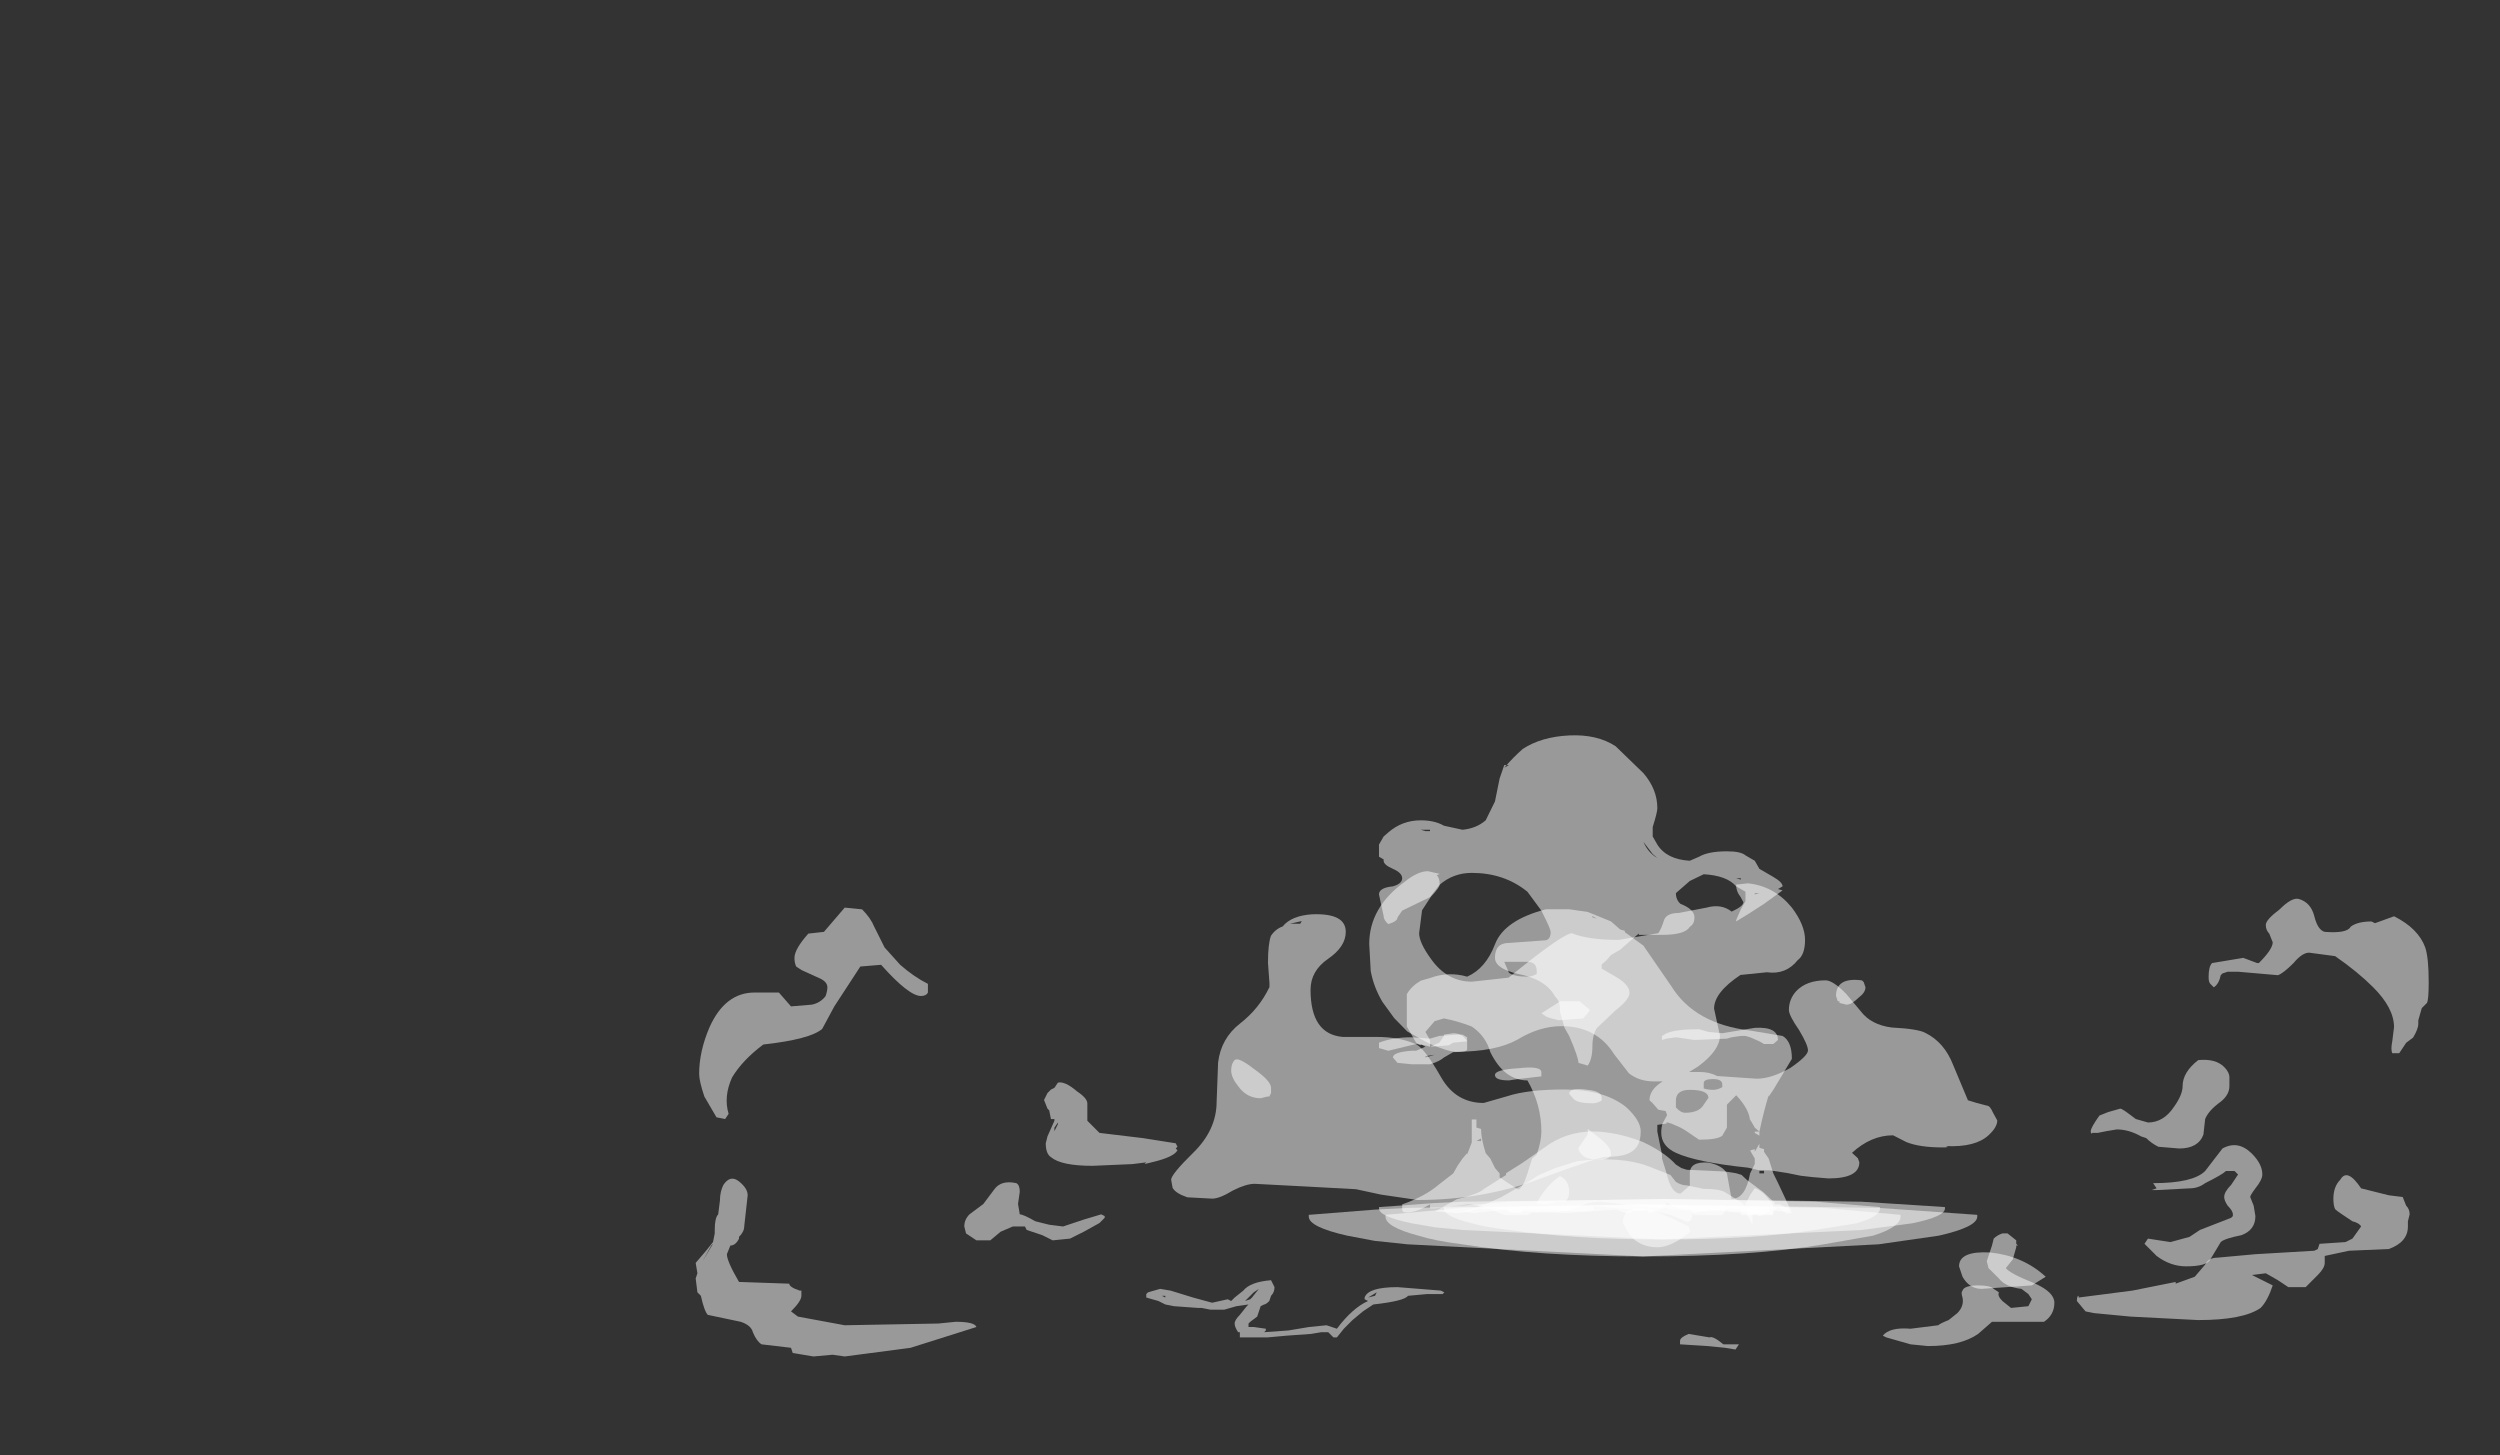 <?xml version="1.0" encoding="UTF-8" standalone="no"?>
<svg xmlns:ffdec="https://www.free-decompiler.com/flash" xmlns:xlink="http://www.w3.org/1999/xlink" ffdec:objectType="frame" height="293.95px" width="504.9px" xmlns="http://www.w3.org/2000/svg">
  <rect width="100%" height="100%" fill="#333333" stroke="none"/>
  <g transform="matrix(1.0, 0.0, 0.0, 1.0, 268.6, 242.25)">
    <use ffdec:characterId="282" height="13.2" transform="matrix(7.0, 0.0, 0.0, 7.0, -128.1, -60.7)" width="50.0" xlink:href="#shape0"/>
    <use ffdec:characterId="283" height="1.5" transform="matrix(-22.132, 0.0, 0.0, 7.0, 130.726, 1.0)" width="6.1" xlink:href="#shape1"/>
    <use ffdec:characterId="281" height="1.9" transform="matrix(-22.132, 0.0, 0.0, 7.0, 87.569, -8.1)" width="2.75" xlink:href="#shape2"/>
    <use ffdec:characterId="284" height="2.6" transform="matrix(-22.132, 0.0, 0.0, 7.0, 93.102, -13.7)" width="3.25" xlink:href="#shape3"/>
    <use ffdec:characterId="305" height="12.2" transform="matrix(5.927, 0.0, 0.0, 5.443, -32.076, -66.305)" width="28.15" xlink:href="#shape4"/>
    <use ffdec:characterId="306" height="1.5" transform="matrix(-18.738, 0.0, 0.0, 5.443, 124.204, -0.099)" width="6.1" xlink:href="#shape5"/>
    <use ffdec:characterId="304" height="11.4" transform="matrix(-18.738, 0.0, 0.0, 5.443, 93.286, -58.885)" width="4.3" xlink:href="#shape6"/>
    <use ffdec:characterId="307" height="17.8" transform="matrix(-18.738, 0.0, 0.0, 5.443, 91.412, -93.722)" width="4.35" xlink:href="#shape7"/>
  </g>
  <defs>
    <g id="shape0" transform="matrix(1.0, 0.0, 0.0, 1.0, 26.6, 6.25)">
      <path d="M17.5 -1.4 Q17.65 -1.25 17.65 -1.1 L17.65 -0.85 Q17.65 -0.6 17.4 -0.4 17.05 -0.15 16.95 0.1 L16.9 0.55 Q16.75 0.95 16.2 0.95 L15.6 0.9 Q15.4 0.8 15.25 0.65 L15.1 0.6 Q14.75 0.4 14.4 0.4 L14.1 0.45 13.85 0.5 13.7 0.5 Q13.65 0.55 13.65 0.45 13.65 0.35 13.9 0.0 L14.15 -0.1 14.5 -0.2 Q14.55 -0.2 14.75 -0.05 L14.95 0.1 15.3 0.2 Q15.75 0.2 16.05 -0.25 16.3 -0.6 16.3 -0.85 16.3 -1.25 16.75 -1.6 17.25 -1.65 17.5 -1.4 M17.55 1.6 Q17.45 1.7 16.95 1.95 16.75 2.1 16.5 2.1 L15.55 2.15 15.4 2.15 15.55 2.1 15.45 1.95 Q16.6 1.95 16.95 1.6 L17.45 0.95 Q17.9 0.7 18.3 1.1 18.6 1.4 18.6 1.7 18.6 1.85 18.4 2.1 18.25 2.3 18.25 2.35 L18.35 2.6 18.4 2.9 Q18.4 3.3 18.0 3.45 17.5 3.55 17.4 3.65 L17.1 4.15 Q17.0 4.35 16.4 4.35 15.95 4.35 15.55 4.05 L15.2 3.7 15.3 3.55 15.95 3.65 16.5 3.5 16.8 3.3 17.7 2.95 17.75 2.9 17.75 2.85 Q17.75 2.75 17.6 2.6 17.5 2.45 17.5 2.35 17.5 2.2 17.7 2.0 L17.9 1.7 17.8 1.6 17.55 1.6 M11.5 3.7 L11.55 3.75 11.5 3.75 11.5 3.8 11.4 4.15 11.2 4.4 Q11.3 4.55 12.05 4.85 12.6 5.1 12.6 5.4 12.6 5.75 12.3 5.95 L10.8 5.95 10.4 6.3 Q9.9 6.65 8.95 6.65 L8.45 6.6 7.75 6.4 7.65 6.35 Q7.85 6.1 8.45 6.15 L9.25 6.05 Q9.3 6.0 9.55 5.9 L9.8 5.7 Q10.0 5.5 9.95 5.25 9.9 5.1 9.95 5.05 10.0 4.9 10.4 4.9 10.75 4.9 10.85 5.0 L11.0 5.1 Q10.95 5.2 11.1 5.35 L11.35 5.55 11.85 5.5 11.95 5.3 11.85 5.15 11.65 5.0 Q11.2 4.95 11.0 4.7 L10.7 4.4 10.65 4.2 10.8 3.75 10.85 3.55 Q10.95 3.45 11.1 3.4 L11.25 3.4 11.5 3.6 11.5 3.7 M3.05 6.6 L3.5 6.6 3.4 6.75 3.1 6.7 2.6 6.65 1.8 6.6 1.8 6.5 Q1.8 6.4 2.05 6.3 L2.65 6.4 Q2.75 6.35 3.05 6.6 M-15.6 -0.7 Q-15.3 -0.5 -15.3 -0.35 L-15.3 0.15 -14.95 0.5 -13.7 0.65 -12.75 0.8 -12.7 0.9 -12.75 0.95 -12.7 1.0 Q-12.8 1.2 -13.45 1.35 L-13.65 1.4 -13.6 1.35 -14.0 1.4 -15.15 1.45 Q-16.05 1.45 -16.35 1.2 -16.5 1.1 -16.5 0.8 L-16.45 0.6 -16.25 0.15 -16.25 0.1 -16.35 0.1 -16.4 -0.15 -16.45 -0.2 -16.55 -0.45 -16.45 -0.65 -16.35 -0.75 -16.25 -0.8 -16.15 -0.95 Q-15.95 -1.0 -15.6 -0.7 M-8.85 6.3 L-9.55 6.35 -10.1 6.4 -10.9 6.4 -10.9 6.25 -10.95 6.25 Q-11.05 6.1 -11.05 6.0 -11.05 5.9 -10.9 5.75 L-10.7 5.5 -10.65 5.45 -11.0 5.5 -11.35 5.6 -11.75 5.6 -12.0 5.55 -12.1 5.55 -12.8 5.5 -13.05 5.45 -13.25 5.35 -13.6 5.25 -13.6 5.15 -13.55 5.1 -13.2 5.0 -12.9 5.05 -12.25 5.25 -11.7 5.4 -11.25 5.3 -11.15 5.35 -11.05 5.25 -10.8 5.05 Q-10.6 4.8 -10.0 4.75 L-9.9 4.95 Q-9.9 5.1 -10.0 5.2 L-10.05 5.35 Q-10.15 5.45 -10.2 5.45 L-10.3 5.5 -10.4 5.8 -10.6 5.95 -10.65 6.0 -10.65 6.1 -10.5 6.1 -10.15 6.15 -10.15 6.2 -10.2 6.25 -9.5 6.2 -8.9 6.1 -8.4 6.05 -8.1 6.15 Q-7.65 5.55 -7.2 5.35 L-7.3 5.3 -7.3 5.25 Q-7.2 4.95 -6.35 4.95 L-5.1 5.05 -5.0 5.1 -5.05 5.15 -5.5 5.15 -6.05 5.2 Q-6.15 5.35 -7.05 5.45 L-7.35 5.65 -7.65 5.9 -7.9 6.15 -8.1 6.4 -8.2 6.4 -8.35 6.25 -8.55 6.25 -8.85 6.3 M-6.95 5.1 L-7.2 5.25 -7.0 5.2 -6.95 5.1 M-13.05 5.2 L-13.15 5.2 -13.05 5.25 -13.05 5.2 M-11.25 5.4 L-11.25 5.4 M-10.6 5.3 L-10.55 5.25 -10.35 5.0 -10.5 5.1 -10.75 5.35 -10.6 5.3 M-16.15 0.2 L-16.25 0.35 -16.25 0.45 -16.15 0.25 -16.15 0.2 M-16.0 3.2 L-15.4 3.0 -14.9 2.85 -14.8 2.9 -14.8 2.95 -14.95 3.1 -15.4 3.35 -15.8 3.55 -16.3 3.6 -16.6 3.45 -17.05 3.3 -17.1 3.2 -17.45 3.2 -17.8 3.35 -18.1 3.6 -18.5 3.6 -18.8 3.4 -18.85 3.2 Q-18.85 3.0 -18.7 2.85 L-18.3 2.55 -18.0 2.15 Q-17.8 1.85 -17.35 1.95 -17.25 2.0 -17.25 2.2 L-17.3 2.55 -17.25 2.85 Q-17.15 2.85 -16.8 3.05 L-16.4 3.15 -16.0 3.2" fill="#ffffff" fill-opacity="0.502" fill-rule="evenodd" stroke="none"/>
      <path d="M6.4 -3.3 L6.35 -3.3 6.3 -3.45 Q6.3 -4.0 7.05 -3.9 L7.1 -3.85 7.15 -3.7 Q7.15 -3.55 6.95 -3.4 6.75 -3.2 6.6 -3.2 L6.4 -3.25 6.4 -3.3 M19.1 -5.95 Q19.45 -6.3 19.65 -6.25 20.0 -6.15 20.1 -5.75 20.2 -5.35 20.4 -5.3 21.05 -5.25 21.15 -5.45 21.35 -5.6 21.75 -5.6 L21.85 -5.55 22.4 -5.75 Q23.1 -5.4 23.3 -4.85 23.4 -4.55 23.4 -3.85 23.4 -3.35 23.35 -3.25 L23.2 -3.1 23.1 -2.75 23.1 -2.65 Q23.1 -2.5 22.95 -2.25 L22.75 -2.1 22.55 -1.8 22.35 -1.8 Q22.3 -1.9 22.35 -2.15 L22.4 -2.55 Q22.4 -3.1 21.8 -3.7 21.35 -4.15 20.7 -4.6 L19.95 -4.7 Q19.75 -4.7 19.5 -4.4 19.2 -4.1 19.05 -4.05 L17.9 -4.15 17.6 -4.15 17.45 -4.1 17.4 -4.05 Q17.35 -3.8 17.2 -3.7 L17.1 -3.8 Q17.05 -3.85 17.05 -4.0 17.05 -4.3 17.15 -4.4 L18.05 -4.55 18.45 -4.4 18.5 -4.4 Q18.9 -4.8 18.9 -5.0 L18.8 -5.25 Q18.7 -5.35 18.7 -5.5 18.7 -5.65 19.1 -5.95 M23.0 -2.95 L23.0 -2.95 M22.85 2.85 L22.8 3.05 22.8 3.2 Q22.8 3.65 22.25 3.85 L21.1 3.9 20.4 4.05 20.4 4.25 Q20.4 4.4 20.2 4.6 L19.85 4.95 19.35 4.95 19.05 4.75 18.7 4.55 18.3 4.6 18.9 4.9 Q18.75 5.35 18.55 5.55 18.05 5.9 16.75 5.9 L14.8 5.8 13.75 5.7 13.5 5.65 13.25 5.35 Q13.25 5.2 13.3 5.2 L13.3 5.25 14.85 5.05 16.1 4.8 16.1 4.85 16.65 4.65 16.95 4.3 Q17.05 4.1 17.3 4.1 L18.4 4.0 20.1 3.9 20.2 3.85 20.25 3.7 21.0 3.65 21.2 3.55 21.45 3.2 Q21.4 3.1 21.2 3.05 L20.9 2.85 Q20.75 2.75 20.7 2.7 20.65 2.6 20.65 2.4 20.65 2.05 20.85 1.85 21.05 1.5 21.45 2.1 L22.25 2.3 22.65 2.35 22.75 2.6 Q22.85 2.7 22.85 2.85 M10.5 5.0 Q10.15 5.0 9.95 4.65 L9.85 4.35 Q9.85 3.9 10.75 3.95 11.7 4.05 12.35 4.65 L11.95 4.9 10.5 5.0 M2.1 3.35 Q1.55 3.8 1.15 3.8 0.65 3.8 0.35 3.45 L0.15 3.1 Q0.15 2.5 1.05 2.75 1.45 2.9 2.05 3.2 L2.1 3.35 M-24.2 -3.55 L-23.85 -3.15 -23.25 -3.2 Q-23.0 -3.25 -22.85 -3.45 -22.8 -3.6 -22.8 -3.7 -22.8 -3.85 -23.0 -3.95 L-23.55 -4.2 -23.7 -4.3 Q-23.75 -4.4 -23.75 -4.55 -23.75 -4.8 -23.35 -5.25 L-22.9 -5.3 -22.3 -6.0 -21.8 -5.95 Q-21.55 -5.7 -21.45 -5.45 L-21.15 -4.85 -20.7 -4.35 Q-20.3 -4.0 -19.9 -3.8 L-19.9 -3.55 Q-19.95 -3.45 -20.1 -3.45 -20.45 -3.45 -21.25 -4.35 L-21.85 -4.3 -22.6 -3.15 -22.95 -2.5 Q-23.3 -2.2 -24.65 -2.05 -25.25 -1.6 -25.55 -1.1 -25.8 -0.55 -25.65 -0.05 L-25.75 0.1 -26.0 0.05 -26.35 -0.55 Q-26.5 -1.0 -26.5 -1.2 -26.5 -1.85 -26.2 -2.55 -25.75 -3.55 -24.9 -3.55 L-24.2 -3.55 M-11.15 -1.3 Q-11.15 -1.5 -11.05 -1.6 -10.95 -1.7 -10.5 -1.35 -10.0 -1.0 -10.0 -0.8 L-10.0 -0.65 -10.05 -0.55 -10.1 -0.55 -10.3 -0.5 Q-10.7 -0.5 -10.95 -0.85 -11.15 -1.1 -11.15 -1.3 M-1.1 -3.3 L-0.8 -3.05 Q-0.85 -2.95 -1.0 -2.8 L-1.7 -2.75 -1.9 -2.8 -2.05 -2.85 -2.2 -2.95 -1.65 -3.3 -1.1 -3.3 M-18.5 6.1 L-20.4 6.7 -22.3 6.95 -22.65 6.9 -23.2 6.95 -23.8 6.85 -23.85 6.7 -24.7 6.6 Q-24.85 6.5 -24.95 6.25 -25.0 6.05 -25.3 5.95 L-26.25 5.75 Q-26.35 5.65 -26.45 5.2 L-26.55 5.1 -26.6 4.7 -26.55 4.55 -26.6 4.25 -26.3 3.9 -26.1 3.65 -26.05 3.4 -26.05 3.3 Q-26.05 2.95 -25.95 2.85 L-25.9 2.45 Q-25.9 2.2 -25.8 2.0 -25.6 1.7 -25.35 1.9 -25.1 2.1 -25.1 2.3 L-25.2 3.2 Q-25.2 3.35 -25.35 3.5 L-25.35 3.55 Q-25.45 3.75 -25.6 3.75 L-25.7 4.0 Q-25.7 4.2 -25.35 4.8 L-23.9 4.85 Q-23.9 4.95 -23.6 5.05 L-23.55 5.05 -23.55 5.2 Q-23.55 5.35 -23.85 5.65 L-23.65 5.8 -22.3 6.05 -19.6 6.0 -19.1 5.95 Q-18.55 5.95 -18.5 6.1 M-25.6 2.8 L-25.6 2.8 M-26.4 4.25 L-26.4 4.2 -26.15 3.75 -26.1 3.7 -26.4 4.2 -26.4 4.25" fill="#ffffff" fill-opacity="0.502" fill-rule="evenodd" stroke="none"/>
    </g>
    <g id="shape1" transform="matrix(1.0, 0.0, 0.0, 1.0, 2.85, 0.45)">
      <path d="M2.55 -0.1 Q2.55 0.2 2.25 0.45 2.1 0.6 1.85 0.7 1.15 1.05 0.2 1.05 -0.8 1.05 -1.45 0.7 L-1.9 0.45 Q-2.15 0.2 -2.15 -0.1 L-2.15 -0.15 -1.45 -0.35 0.2 -0.45 1.85 -0.35 2.55 -0.15 2.55 -0.1" fill="#ffffff" fill-opacity="0.502" fill-rule="evenodd" stroke="none"/>
      <path d="M3.25 -0.1 Q3.25 0.2 2.9 0.45 L2.65 0.6 2.35 0.7 0.2 1.05 -1.95 0.7 -2.5 0.45 Q-2.85 0.2 -2.85 -0.1 L-2.85 -0.15 -1.95 -0.35 0.2 -0.45 2.35 -0.35 2.65 -0.3 3.25 -0.15 3.25 -0.1" fill="#ffffff" fill-opacity="0.502" fill-rule="evenodd" stroke="none"/>
    </g>
    <g id="shape2" transform="matrix(1.0, 0.0, 0.0, 1.0, 0.9, 1.75)">
      <path d="M0.4 -0.25 L0.35 -0.2 Q0.3 -0.2 0.3 -0.25 L0.15 -0.3 0.15 -0.2 Q0.1 -0.25 0.0 -0.35 L-0.05 -0.3 -0.1 -0.3 -0.4 -0.25 -0.55 -0.3 -0.6 -0.25 -0.75 -0.25 -0.75 -0.15 -0.8 0.15 -0.8 -0.2 -0.85 -0.2 -0.9 -0.25 -0.75 -0.35 -0.7 -0.5 Q-0.6 -0.7 -0.55 -0.8 -0.5 -0.9 -0.35 -0.9 L-0.2 -1.0 Q-0.15 -1.0 -0.1 -1.1 L-0.05 -1.3 0.15 -1.55 Q0.4 -1.85 0.8 -1.7 L1.0 -1.5 1.15 -1.3 1.25 -1.1 1.5 -0.65 Q1.7 -0.35 1.85 -0.25 L1.75 -0.2 1.45 -0.3 1.4 -0.2 1.3 -0.25 1.25 -0.25 0.9 -0.2 0.45 -0.3 0.4 -0.25" fill="#ffffff" fill-opacity="0.502" fill-rule="evenodd" stroke="none"/>
    </g>
    <g id="shape3" transform="matrix(1.0, 0.0, 0.0, 1.0, 1.15, 2.55)">
      <path d="M0.6 -2.55 Q0.85 -2.6 1.05 -2.2 L1.3 -1.65 1.45 -1.35 1.45 -1.3 1.65 -0.9 Q1.7 -0.75 1.9 -0.6 L2.1 -0.25 1.9 -0.2 Q1.8 -0.2 1.7 -0.35 L1.65 -0.3 1.55 -0.35 1.55 -0.3 1.45 -0.3 1.4 -0.25 Q1.4 -0.2 1.35 -0.2 1.3 -0.2 1.3 -0.25 L1.3 -0.3 1.05 -0.3 0.85 -0.25 0.75 -0.25 Q0.7 -0.25 0.65 -0.3 L0.65 -0.4 0.1 -0.25 -0.05 -0.15 -0.2 0.05 Q-0.25 0.05 -0.25 -0.15 L-0.25 -0.2 -0.35 -0.25 -0.4 -0.3 -0.85 -0.15 -0.85 -0.1 -0.9 -0.15 Q-0.95 -0.2 -0.95 -0.3 L-0.95 -0.4 Q-1.0 -0.25 -1.05 -0.25 L-1.1 -0.25 -1.15 -0.3 -1.05 -0.45 -1.0 -0.45 -1.0 -0.5 -0.9 -0.8 -0.75 -1.15 -0.7 -1.3 -0.65 -1.35 -0.55 -1.4 -0.2 -1.45 -0.15 -1.5 -0.1 -1.6 Q0.0 -1.95 0.2 -2.25 0.4 -2.5 0.6 -2.55" fill="#ffffff" fill-opacity="0.502" fill-rule="evenodd" stroke="none"/>
    </g>
    <g id="shape4" transform="matrix(1.0, 0.0, 0.0, 1.0, 16.0, 9.6)">
      <path d="M5.6 -7.05 Q5.6 -6.5 5.35 -6.3 4.95 -5.75 4.3 -5.85 L3.4 -5.75 Q2.5 -5.1 2.5 -4.5 L2.7 -3.5 Q2.7 -2.95 1.95 -2.35 L1.65 -2.15 2.0 -2.15 Q2.35 -2.15 2.6 -2.0 L3.95 -1.9 Q4.45 -1.9 5.1 -2.3 5.7 -2.75 5.7 -2.95 5.7 -3.15 5.4 -3.7 5.05 -4.25 5.05 -4.45 5.05 -4.85 5.3 -5.15 5.65 -5.55 6.3 -5.55 6.55 -5.55 7.0 -5.05 L7.5 -4.4 Q7.85 -3.9 8.55 -3.8 9.45 -3.75 9.7 -3.6 10.35 -3.25 10.65 -2.4 L11.15 -1.1 11.45 -1.0 11.8 -0.9 Q11.9 -0.9 12.0 -0.65 L12.15 -0.35 Q12.15 -0.1 11.85 0.2 11.4 0.65 10.4 0.6 10.55 0.65 10.3 0.65 9.5 0.65 9.05 0.45 L8.6 0.2 Q7.85 0.2 7.2 0.85 L7.4 1.05 7.45 1.2 Q7.45 1.8 6.4 1.8 L5.85 1.75 5.45 1.7 5.0 1.6 4.4 1.5 4.05 1.5 3.65 1.4 Q1.9 1.2 1.2 0.85 0.7 0.6 0.7 0.1 0.7 -0.1 0.75 -0.25 L0.9 -0.55 0.85 -0.7 0.6 -0.75 0.4 -1.0 0.3 -1.1 Q0.3 -1.5 0.75 -1.8 L0.45 -1.8 Q-0.05 -1.8 -0.4 -2.1 L-0.9 -2.8 Q-1.5 -3.85 -2.7 -3.85 -3.45 -3.85 -4.2 -3.35 -4.95 -2.9 -6.3 -2.9 -6.55 -2.9 -7.2 -3.2 -7.7 -3.5 -7.95 -3.65 L-8.4 -4.15 -8.8 -4.75 Q-9.1 -5.3 -9.2 -5.9 L-9.25 -6.9 Q-9.25 -8.25 -8.05 -9.2 -7.6 -9.6 -7.25 -9.6 L-6.85 -9.5 -6.95 -9.45 Q-6.85 -9.35 -6.85 -9.1 -6.85 -9.0 -7.15 -8.65 L-7.45 -8.15 -7.55 -7.3 Q-7.55 -6.95 -7.15 -6.35 -6.6 -5.5 -5.75 -5.5 L-4.5 -5.65 Q-2.7 -7.25 -2.35 -7.3 -1.8 -7.05 -0.75 -7.05 L0.6 -7.3 Q0.7 -7.45 0.8 -7.8 0.9 -8.05 1.3 -8.05 L2.25 -8.25 Q2.75 -8.4 3.1 -8.1 3.5 -8.3 3.5 -8.45 L3.4 -8.65 Q3.25 -8.85 3.25 -9.1 L3.65 -9.15 Q4.55 -9.05 5.15 -8.25 5.6 -7.6 5.6 -7.05 M-11.95 -7.65 L-11.6 -7.65 -11.55 -7.75 -11.95 -7.65 M-12.2 -7.55 Q-11.9 -7.95 -11.2 -8.0 -10.05 -8.05 -10.05 -7.35 -10.05 -6.8 -10.65 -6.35 -11.25 -5.9 -11.25 -5.2 -11.25 -3.55 -10.15 -3.45 L-9.0 -3.45 Q-8.25 -3.45 -7.7 -3.2 -7.4 -3.1 -6.8 -1.95 -6.3 -1.0 -5.35 -1.0 L-4.55 -1.25 Q-3.85 -1.5 -2.6 -1.5 -1.25 -1.5 -0.5 -0.85 0.0 -0.35 0.0 0.05 0.0 0.6 -0.3 0.8 -0.55 1.0 -1.2 1.0 -1.4 1.0 -3.4 1.8 -5.35 2.6 -7.6 2.6 L-8.85 2.4 -9.7 2.2 -11.4 2.1 -13.15 2.0 Q-13.45 2.0 -13.9 2.25 -14.35 2.55 -14.6 2.55 L-15.45 2.5 Q-15.85 2.35 -15.95 2.15 L-16.0 1.85 Q-16.0 1.65 -15.25 0.85 -14.45 0.0 -14.45 -1.05 L-14.4 -2.5 Q-14.3 -3.4 -13.65 -3.95 -13.0 -4.5 -12.65 -5.3 L-12.65 -5.45 -12.7 -6.2 Q-12.7 -6.9 -12.6 -7.2 -12.45 -7.45 -12.2 -7.55" fill="#ffffff" fill-opacity="0.502" fill-rule="evenodd" stroke="none"/>
    </g>
    <g id="shape5" transform="matrix(1.0, 0.0, 0.0, 1.0, 2.85, 0.45)">
      <path d="M3.25 -0.1 Q3.25 0.2 2.9 0.45 L2.65 0.6 2.35 0.7 0.2 1.05 -1.95 0.7 -2.5 0.45 Q-2.85 0.2 -2.85 -0.1 L-2.85 -0.15 -1.95 -0.35 0.2 -0.45 2.35 -0.35 2.65 -0.3 3.25 -0.15 3.25 -0.1" fill="#ffffff" fill-opacity="0.502" fill-rule="evenodd" stroke="none"/>
      <path d="M2.55 -0.1 Q2.55 0.2 2.25 0.45 2.1 0.6 1.85 0.7 1.15 1.05 0.2 1.05 -0.8 1.05 -1.45 0.7 L-1.9 0.45 Q-2.15 0.2 -2.15 -0.1 L-2.15 -0.15 -1.45 -0.35 0.2 -0.45 1.85 -0.35 2.55 -0.15 2.55 -0.1" fill="#ffffff" fill-opacity="0.502" fill-rule="evenodd" stroke="none"/>
    </g>
    <g id="shape6" transform="matrix(1.0, 0.0, 0.0, 1.0, 1.2, 11.25)">
      <path d="M2.95 -7.6 L2.95 -6.85 2.85 -6.25 2.8 -6.15 2.8 -6.2 2.75 -6.1 2.85 -5.95 2.9 -5.95 Q3.1 -5.9 3.1 -5.7 L3.05 -5.5 2.9 -5.45 2.7 -5.45 Q2.6 -5.55 2.55 -5.7 L2.45 -5.9 Q2.3 -5.9 2.3 -6.0 L2.3 -6.3 Q2.35 -6.6 2.45 -6.6 L2.55 -6.55 2.55 -6.5 2.6 -6.25 2.7 -6.1 2.7 -6.35 2.75 -6.65 2.65 -7.05 2.55 -7.15 Q2.4 -7.05 2.25 -6.85 2.1 -6.5 2.05 -5.9 1.9 -4.85 1.65 -4.85 1.5 -3.95 1.5 -2.95 1.5 -2.6 1.55 -2.1 L1.6 -1.95 1.65 -1.4 Q1.7 -0.85 1.75 -0.8 L1.95 -1.25 1.95 -1.4 2.0 -1.6 2.05 -1.95 2.1 -2.15 Q2.15 -2.7 2.15 -3.05 L2.2 -3.1 2.2 -3.4 2.25 -3.4 2.25 -2.55 2.3 -2.1 2.3 -2.15 2.35 -1.95 2.4 -1.7 2.45 -1.4 2.6 -1.0 Q2.75 -0.55 3.0 -0.25 L3.0 -0.05 Q3.0 0.05 2.95 0.05 2.85 0.05 2.7 -0.25 L2.7 -0.1 2.65 -0.1 2.5 -0.15 2.3 -0.25 Q2.15 -0.25 1.9 0.15 L1.65 0.15 1.6 0.05 1.55 0.05 Q1.2 0.05 1.1 -0.15 1.0 -0.35 0.85 -0.35 L0.25 -0.1 Q0.15 -0.1 0.15 -0.35 0.1 -0.15 0.05 -0.15 0.0 -0.05 -0.1 -0.05 L-0.15 0.15 -0.45 0.15 -0.5 -0.1 -0.55 -0.1 -0.65 -0.05 -0.65 0.15 -1.0 0.15 -1.0 0.05 -1.05 -0.15 -1.15 0.1 -1.2 0.05 -1.05 -1.05 -1.0 -1.4 -0.95 -1.95 -0.9 -2.2 -0.9 -2.3 -0.85 -2.35 -0.85 -2.95 -0.8 -2.95 -0.8 -2.9 -0.85 -2.8 -0.85 -2.5 -0.8 -2.2 -0.8 -2.3 -0.75 -2.25 -0.8 -1.95 -0.8 -1.75 -0.75 -1.4 Q-0.7 -0.45 -0.55 -0.45 L-0.5 -1.4 Q-0.45 -1.7 -0.3 -1.8 -0.1 -1.85 -0.1 -1.4 L-0.1 -0.95 0.0 -0.65 Q0.1 -0.65 0.15 -1.4 L0.2 -1.95 0.2 -2.1 0.25 -2.95 0.25 -3.2 0.15 -3.25 0.15 -3.3 0.1 -3.25 0.0 -3.1 -0.05 -3.0 -0.2 -2.65 Q-0.4 -2.65 -0.45 -2.8 L-0.5 -3.1 -0.5 -3.95 -0.6 -4.3 Q-0.75 -3.75 -0.75 -3.3 L-0.75 -3.4 -0.8 -3.1 -0.85 -2.95 Q-0.9 -3.75 -0.95 -4.3 L-0.95 -4.25 -1.0 -4.5 -1.2 -5.65 Q-1.2 -6.3 -1.1 -6.5 L-0.75 -6.7 Q-0.15 -6.95 0.1 -8.35 L0.4 -9.85 Q0.5 -10.1 0.6 -10.35 L0.6 -10.4 0.65 -10.45 0.75 -10.75 1.0 -11.1 1.2 -11.2 1.45 -11.2 Q1.9 -10.8 2.0 -9.9 2.1 -9.0 2.3 -8.7 2.5 -8.9 2.7 -8.65 L2.8 -8.55 Q2.9 -8.35 2.95 -8.05 L2.95 -7.6 M0.95 -10.9 L0.95 -10.95 0.9 -10.85 0.95 -10.9 M0.5 -9.9 L0.5 -9.9 M1.85 -8.85 L1.9 -9.25 1.65 -9.25 Q1.55 -9.25 1.55 -8.9 L1.55 -8.8 Q1.6 -8.7 1.65 -8.7 1.8 -8.7 1.85 -8.85 M2.85 -6.35 L2.85 -6.35 M2.75 -5.75 L2.65 -5.8 2.75 -5.7 2.75 -5.75 M0.05 -3.85 L0.05 -4.1 Q0.05 -4.5 -0.1 -4.5 -0.3 -4.5 -0.3 -4.2 L-0.25 -3.95 Q-0.2 -3.65 -0.05 -3.65 0.0 -3.65 0.05 -3.85 M0.3 -3.25 L0.3 -3.25 M2.25 -3.1 L2.25 -3.1 M2.15 -2.7 L2.15 -2.6 2.2 -2.6 2.15 -2.7 M2.25 -1.95 L2.25 -1.95 M1.7 -0.7 L1.7 -0.7 M-0.25 -4.75 Q-0.25 -4.9 -0.35 -4.9 -0.45 -4.9 -0.45 -4.7 L-0.45 -4.6 Q-0.4 -4.5 -0.35 -4.5 -0.3 -4.5 -0.25 -4.55 L-0.25 -4.75 M-0.8 -1.95 L-0.8 -1.95 M-0.9 -1.5 L-0.9 -1.4 -0.85 -1.4 -0.85 -1.5 -0.9 -1.5" fill="#ffffff" fill-opacity="0.502" fill-rule="evenodd" stroke="none"/>
    </g>
    <g id="shape7" transform="matrix(1.0, 0.0, 0.0, 1.0, 1.1, 17.65)">
      <path d="M1.2 -17.65 Q1.5 -17.6 1.7 -17.15 1.8 -16.85 1.9 -16.45 L1.85 -16.55 1.9 -16.55 1.95 -16.05 2.0 -15.2 2.1 -14.5 Q2.2 -14.2 2.35 -14.15 L2.55 -14.3 Q2.65 -14.5 2.8 -14.5 3.0 -14.5 3.15 -14.05 L3.2 -13.9 3.25 -13.6 3.25 -13.15 3.2 -13.05 3.2 -13.0 Q3.2 -12.85 3.1 -12.7 3.0 -12.55 3.0 -12.35 3.0 -12.15 3.1 -12.05 3.25 -12.0 3.25 -11.75 L3.2 -10.95 Q3.2 -10.8 3.15 -10.65 3.05 -10.75 3.05 -10.9 L3.0 -11.15 2.7 -11.65 2.6 -12.1 Q2.45 -12.55 2.25 -12.55 1.9 -12.55 1.65 -11.85 L1.5 -11.15 1.45 -10.8 Q1.4 -10.45 1.4 -10.35 1.4 -10.1 1.45 -10.05 L1.85 -9.95 Q2.0 -9.95 2.0 -9.4 2.0 -9.0 1.75 -8.8 1.45 -8.6 1.35 -7.95 1.3 -7.8 1.3 -7.5 L1.3 -7.4 1.25 -6.8 1.2 -6.5 Q1.1 -5.7 1.1 -5.5 L1.0 -5.4 Q0.95 -5.65 0.95 -6.1 0.95 -6.55 0.9 -6.8 L0.7 -7.45 Q0.55 -7.85 0.55 -8.1 0.55 -8.4 0.7 -8.7 L0.85 -9.0 0.85 -9.15 0.8 -9.3 0.75 -9.5 0.65 -9.7 0.45 -10.3 0.45 -10.25 0.2 -10.25 Q-0.05 -10.25 -0.1 -10.55 -0.15 -10.65 -0.15 -10.9 -0.15 -11.2 0.0 -11.4 0.05 -11.55 0.05 -11.8 L-0.1 -12.25 -0.25 -12.5 Q-0.5 -12.45 -0.6 -12.05 L-0.7 -11.85 -0.7 -11.5 -0.65 -11.2 -0.6 -10.8 -0.6 -10.75 Q-0.7 -10.95 -0.9 -11.4 L-1.1 -11.9 -1.05 -11.95 -1.1 -12.05 Q-1.1 -12.2 -1.0 -12.4 L-0.85 -12.7 -0.8 -13.0 -0.7 -13.2 Q-0.65 -13.35 -0.5 -13.35 -0.3 -13.35 -0.2 -13.15 L-0.1 -13.0 Q0.15 -13.05 0.25 -13.6 L0.3 -13.9 0.3 -14.25 Q0.25 -14.8 0.25 -14.95 0.25 -15.65 0.4 -16.25 L0.7 -17.25 Q0.9 -17.7 1.2 -17.65 M2.75 -14.1 L2.8 -14.15 2.7 -14.15 2.7 -14.1 2.75 -14.1 M0.25 -13.1 Q0.35 -13.3 0.4 -13.7 L0.3 -13.25 0.25 -13.1 M2.45 -6.25 L2.3 -6.3 2.3 -6.45 2.35 -6.55 2.4 -6.55 2.6 -6.5 2.7 -6.4 2.9 -6.45 Q3.1 -6.45 3.25 -6.25 L3.25 -6.05 3.15 -5.95 2.85 -6.2 2.75 -6.15 2.7 -6.1 2.5 -6.15 2.45 -6.25 M1.5 -5.0 L1.5 -5.15 Q1.5 -5.4 1.75 -5.3 2.0 -5.25 2.0 -5.05 2.0 -4.85 1.85 -4.85 L1.75 -4.9 1.5 -5.0 M0.2 -6.35 L0.15 -6.4 0.05 -6.45 -0.15 -6.35 -0.5 -6.4 -0.55 -6.45 -0.65 -6.5 -0.7 -6.5 -0.75 -6.45 -0.85 -6.3 -0.9 -6.2 -1.0 -6.2 -1.05 -6.35 Q-1.05 -6.85 -0.8 -6.8 L-0.45 -6.6 -0.3 -6.65 -0.2 -6.75 Q0.05 -6.75 0.15 -6.6 L0.2 -6.5 0.2 -6.35 M1.0 -4.5 Q1.2 -4.6 1.2 -4.35 L1.15 -4.15 Q1.1 -4.0 0.95 -4.0 0.9 -4.0 0.85 -4.1 L0.85 -4.2 Q0.85 -4.45 1.0 -4.5 M1.0 -3.05 L1.0 -2.85 1.1 -2.35 Q1.1 -2.2 1.05 -2.05 1.0 -1.9 0.85 -1.9 0.8 -1.9 0.75 -2.05 L0.75 -2.15 Q0.75 -2.35 0.85 -2.65 L1.0 -3.05 M1.25 -0.35 Q1.2 -0.45 1.2 -0.7 1.2 -1.15 1.3 -1.3 1.45 -0.95 1.55 -0.3 1.55 -0.25 1.45 -0.25 1.4 -0.25 1.35 -0.35 L1.25 -0.35 M-0.8 -11.75 L-0.8 -11.8 -0.85 -11.8 -0.8 -11.75 M-0.3 -12.75 L-0.3 -12.75 M-0.65 -12.3 L-0.6 -12.35 -0.65 -12.35 -0.65 -12.3 M-0.7 -0.25 L-0.7 -0.15 Q-0.75 0.05 -0.75 0.1 L-0.95 0.1 Q-1.0 0.25 -1.0 -0.15 L-1.0 -0.2 Q-0.9 -0.75 -0.8 -0.85 L-0.75 -0.6 -0.7 -0.25" fill="#ffffff" fill-opacity="0.502" fill-rule="evenodd" stroke="none"/>
    </g>
  </defs>
</svg>
